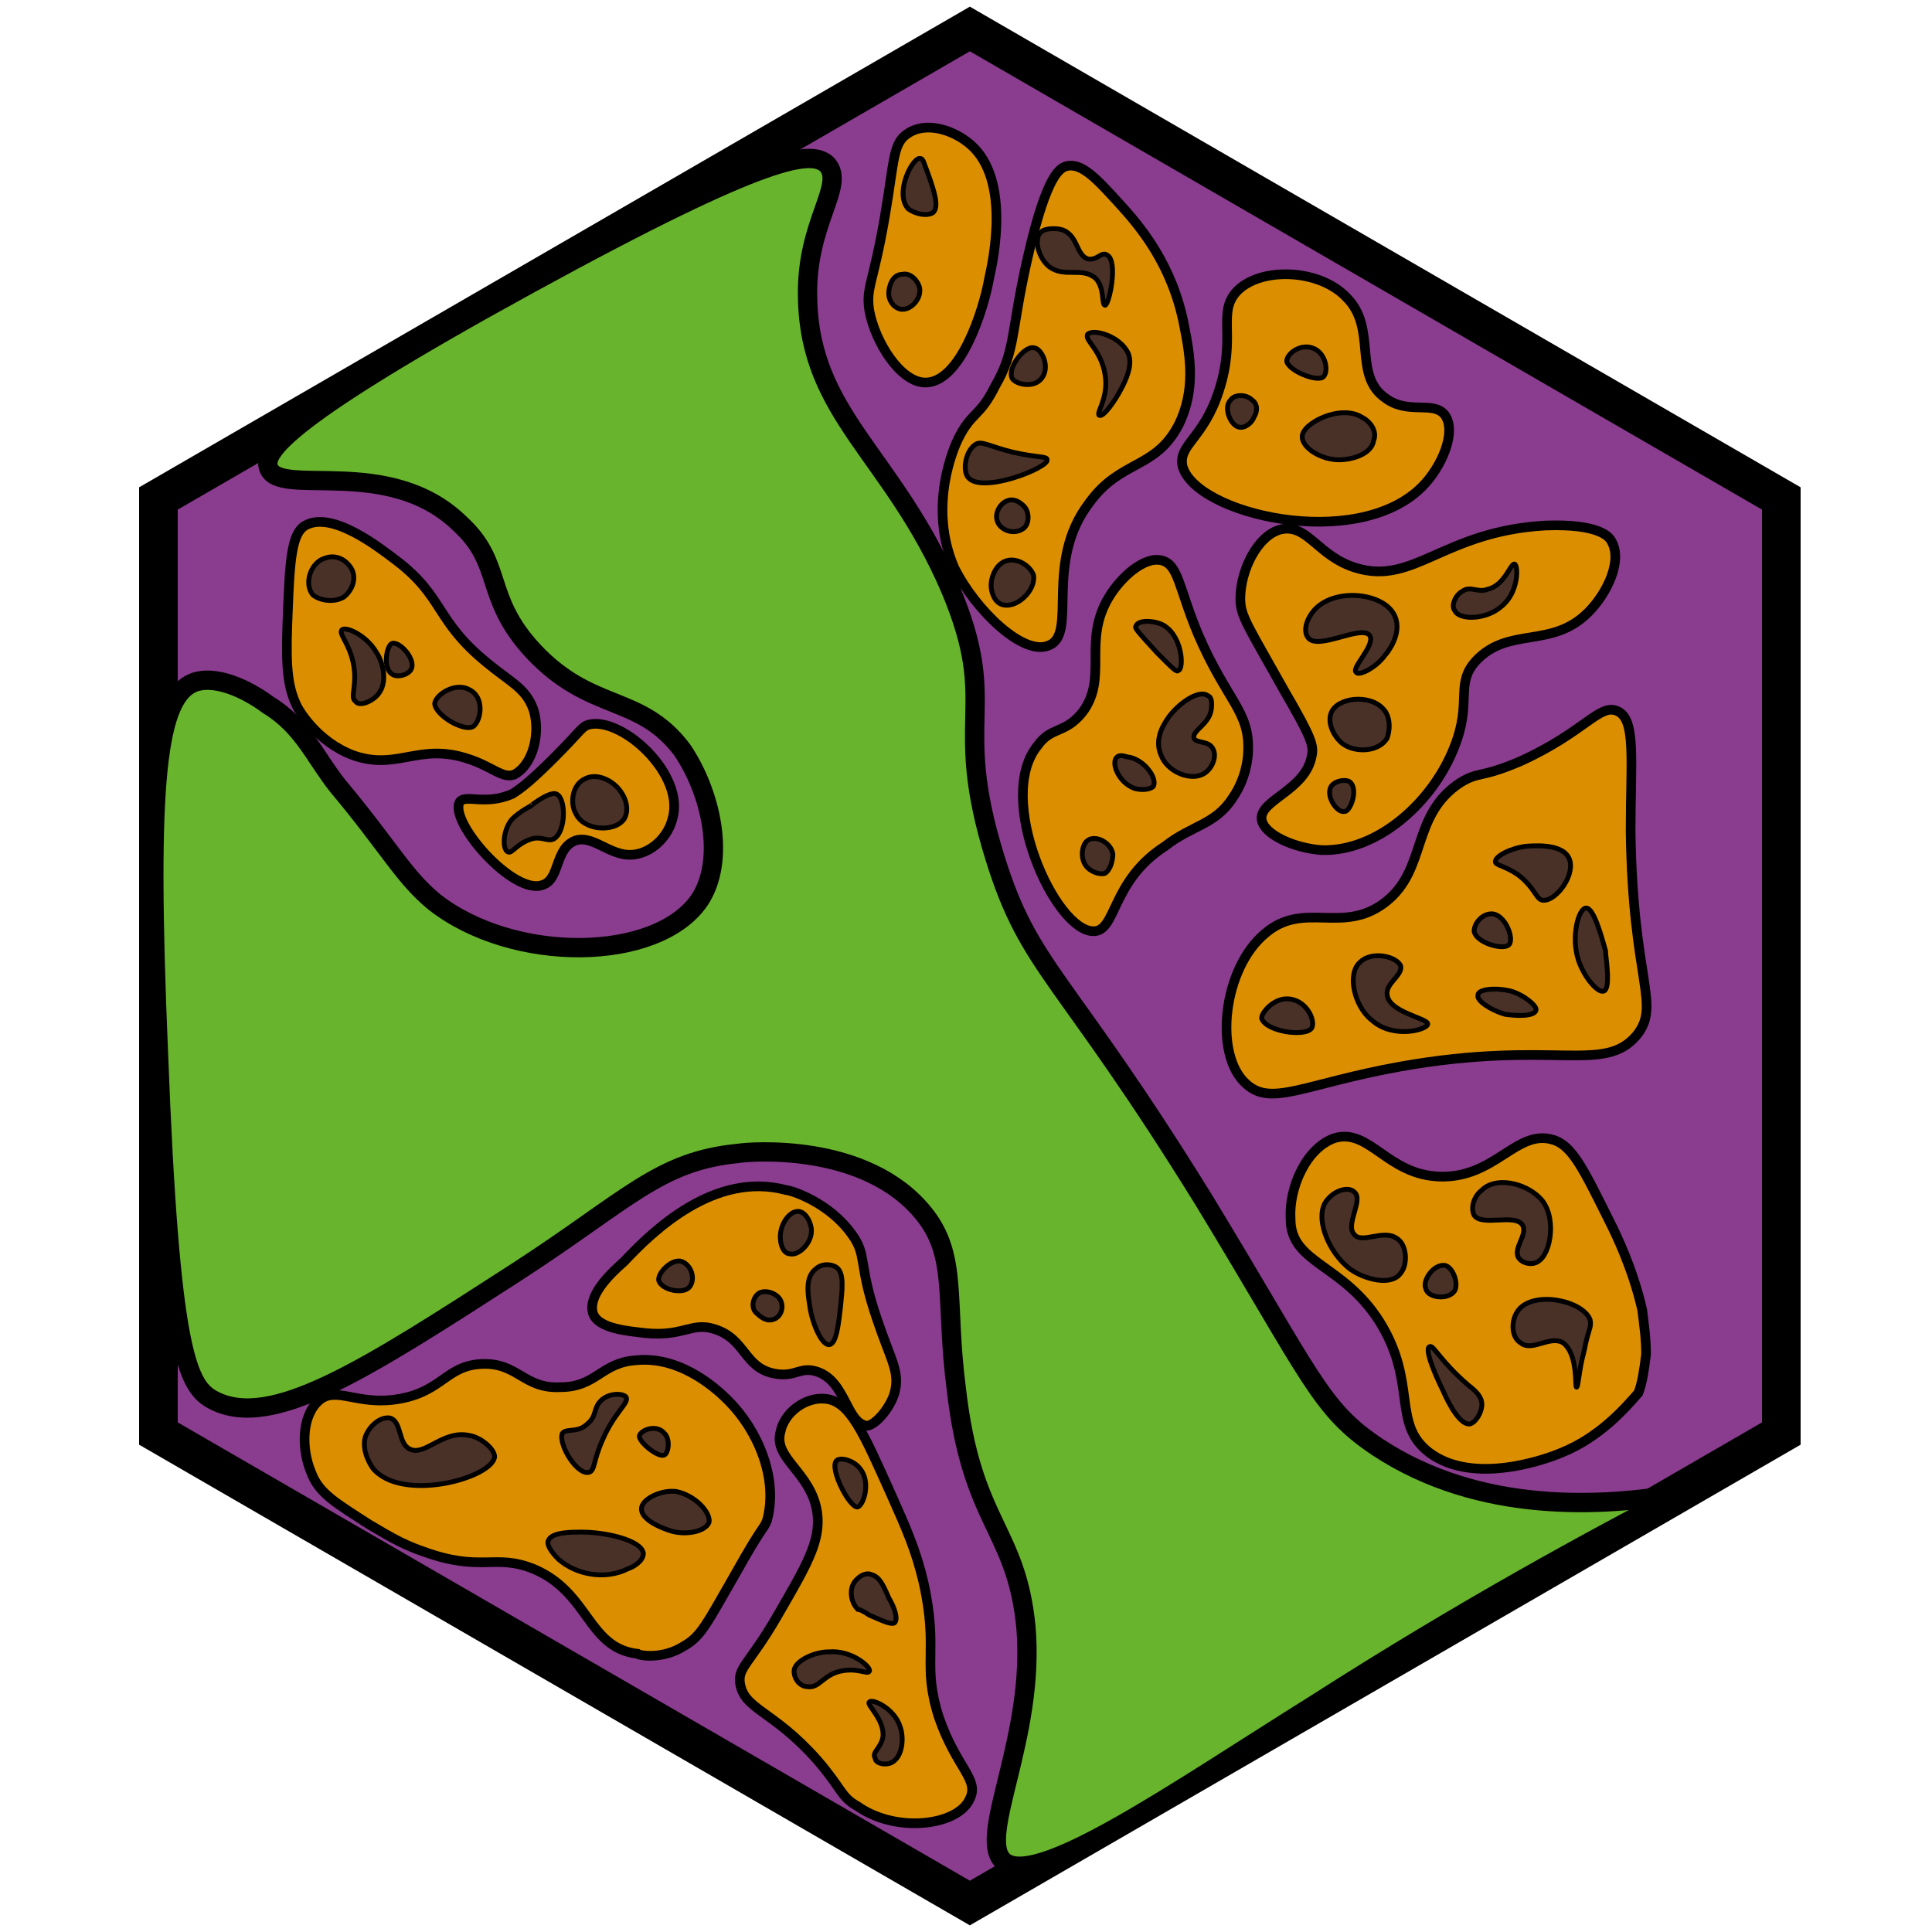 <?xml version="1.0" encoding="utf-8"?><!-- Generator: Adobe Illustrator 26.0.3, SVG Export Plug-In . SVG Version: 6.00 Build 0)  --><svg version="1.1" id="Ebene_2_00000181767789207931491830000011781428836639403449_"	 xmlns="http://www.w3.org/2000/svg" xmlns:xlink="http://www.w3.org/1999/xlink" x="0px" y="0px" viewBox="0 0 100 100"	 style="enable-background:new 0 0 100 100;" xml:space="preserve"><style type="text/css">	.st0{fill:#8A3C8F;stroke:#000000;stroke-width:2;stroke-miterlimit:10;}	.st1{fill:#69B42D;stroke:#000000;stroke-miterlimit:10;}	.st2{fill:#DB8F00;stroke:#000000;stroke-width:0.5;stroke-miterlimit:10;}	.st3{fill:#DB8F00;stroke:#000000;stroke-width:0.5;stroke-miterlimit:10;}	.st4{fill:#493127;stroke:#000000;stroke-width:0.25;stroke-miterlimit:10;}	.st5{fill:#493127;stroke:#000000;stroke-width:0.25;stroke-miterlimit:10;}	.st6{fill:none;stroke:#000000;stroke-width:0.25;stroke-miterlimit:10;}</style><polygon class="st0" points="8.2,74.2 50.2,98.5 92.2,74.2 92.2,25.8 50.2,1.5 8.2,25.8 "/><path class="st1" d="M87,77.3c-4,0.7-10.4,1.1-15.7-2.4c-3-2-3.4-3.6-9-12.8c-7.3-11.8-9-11.9-10.8-17.7c-2.3-7.4,0.3-7.7-2.3-13.9	c-3-7-7.3-9-7.4-15.1c-0.1-3.9,2-5.8,1-6.9C42,7.8,40,7.8,27.4,14.7c-12.6,6.9-13.8,8.7-13.5,9.5c0.5,1.6,6.2-0.7,9.9,2.9	c2.3,2.1,1.2,3.8,3.8,6.6c3,3.2,5.5,2.2,7.7,5.1c1.5,2.2,2.3,5.7,0.9,7.8c-2.2,3.2-9.6,3.3-13.7,0.1c-1.6-1.3-2.4-2.9-5-6	c-1.2-1.5-1.8-3.1-3.6-4.2c-0.8-0.6-2.5-1.6-3.8-1.2c-2,0.7-2.5,5-1.9,19.2c0.6,15.7,1.5,17.3,2.9,18c3,1.5,7.8-1.6,15.7-6.7	c5.7-3.7,7.3-5.7,11.4-6.1c0.6-0.1,6.6-0.6,9.6,3.1c1.8,2.2,1.1,4.5,1.7,9.1c0.8,7,3.1,7.2,3.6,12.3c0.5,5.7-2.5,10.8-1.2,12.1	c1.6,1.6,9-3.6,16.2-8.1C75.9,83.2,82.6,79.6,87,77.3z"/><path class="st2" d="M84.8,72.1c0.2-0.5,0.3-1.2,0.4-2c0-0.8-0.1-1.5-0.2-2.3c-0.5-2.2-1.4-4-1.7-4.6c-1.3-2.6-1.9-3.9-2.9-4.2	c-1.9-0.6-3,2-5.9,1.9c-2.7-0.1-3.6-2.5-5.4-2c-1.5,0.5-2.4,2.6-2.3,4.2c0,2.3,2.7,2.3,4.6,5.3c2,3.2,0.6,5.3,2.6,6.8	c2.3,1.7,6.1,0.3,6.8,0C82.8,74.4,84.1,72.9,84.8,72.1z"/><path class="st2" d="M84.7,53.6C86,52,84.5,50.8,84.4,43c0-3.6,0.3-5.8-0.7-6.2c-0.9-0.4-1.7,1.1-5,2.6c-2.1,0.9-2.1,0.5-3.1,1.1	c-2.6,1.7-1.7,4.5-3.9,6.2c-2.2,1.7-4.2-0.1-6.2,1.6c-2.2,1.8-2.7,6.3-1,7.8c1.3,1.2,3,0,8-0.9C80.4,53.8,83,55.6,84.7,53.6z"/><path class="st3" d="M82.2,31.7c1-1,1.8-2.7,1.2-3.7c-0.1-0.2-0.6-0.9-3.4-0.8c-5.3,0.3-6.8,3.1-9.8,2.2c-2-0.6-2.5-2.3-3.9-2	c-1.2,0.3-2.1,2.1-2.1,3.6c0,0.9,0.4,1.4,2.3,4.8c1.4,2.4,1.5,2.8,1.4,3.3c-0.3,1.8-2.7,2.3-2.6,3.3c0.1,0.8,1.7,1.5,3.1,1.6	c2.9,0.1,5.8-2.5,6.9-5.4c0.9-2.3,0-3.2,1.1-4.4C78.1,32.4,80.3,33.6,82.2,31.7z"/><path class="st3" d="M63.8,41.3c0.7-1,0.8-2.1,0.8-2.4c0.1-2.1-1.1-2.6-2.6-6.1c-1-2.4-1-3.6-1.9-3.8c-0.9-0.2-2.1,0.9-2.7,1.9	c-1.4,2.3,0,4.2-1.4,6c-0.9,1.1-1.6,0.7-2.3,1.7c-2.2,2.7,0.9,9.6,2.9,9.6c1.2,0,0.9-2.6,3.7-4.4C61.7,42.7,62.9,42.7,63.8,41.3z"/><path class="st2" d="M73.6,25.2c1-1,1.8-2.8,1.2-3.7c-0.6-0.8-1.9,0-3.1-0.9c-1.7-1.2-0.4-3.6-2-5.2c-1.4-1.5-4.5-1.6-5.7-0.3	c-1,1.1,0,2.3-0.9,5.1c-0.8,2.5-2.1,2.8-1.9,3.9C61.8,26.6,70.2,28.6,73.6,25.2z"/><path class="st3" d="M54.3,33.4c1.5-0.6-0.3-4.3,2.1-7.4c1.6-2.2,3.4-1.7,4.6-4c0.9-1.8,0.6-3.6,0.3-5.1c-0.6-3.2-2.3-5.2-3.4-6.4	c-1.1-1.2-1.9-2.1-2.7-1.9c-0.3,0.1-1,0.3-2,4.7c-0.9,3.9-0.6,4.8-1.7,6.7c-0.8,1.6-1.2,1.3-1.9,2.7c-0.2,0.4-1.6,3.5-0.2,6.7	C50.5,31.6,53,34,54.3,33.4z"/><path class="st2" d="M47.9,19.8c1.8,0,3-3.7,3.3-5.4c0.2-0.9,1.2-5.4-1.2-7.1c-0.8-0.6-2.1-1-3-0.4c-0.8,0.5-0.7,1.4-1.2,4.3	c-0.6,3.5-1,3.7-0.8,4.9C45.3,17.7,46.6,19.8,47.9,19.8z"/><path class="st2" d="M33,44.2c0.9-0.2,1.6-1,1.8-1.8c0.7-2.3-2.6-5.3-4.3-4.9c-0.4,0.1-0.4,0.3-1.8,1.7c-1.1,1.1-1.7,1.6-2.2,1.9	c-1.4,0.6-2.4,0-2.7,0.4c-0.6,1,2.8,4.9,4.3,4.3c0.9-0.3,0.6-1.9,1.7-2.3C30.8,43.2,31.7,44.5,33,44.2z"/><path class="st3" d="M27.6,36.7c-0.4-1.1-1.2-1.4-2.4-2.4c-2.7-2.2-2.2-3.4-4.7-5.3c-0.8-0.6-3.3-2.6-4.7-1.8	c-0.7,0.4-0.8,1.8-0.9,4.4c-0.1,2.4-0.1,3.7,0.4,4.8c0.1,0.3,1.1,2,3,2.7c2.3,0.8,3.4-0.7,6,0.2c1.2,0.4,1.7,1,2.3,0.8	C27.6,39.6,28,37.9,27.6,36.7z"/><path class="st3" d="M46.3,72.1c0.3-1.1-0.2-1.7-0.9-3.8c-1-2.9-0.5-3.3-1.3-4.4c-1.2-1.7-3.2-2.3-3.4-2.3c-3.7-1-6.9,2.1-8.4,3.7	c-0.8,0.7-1.9,1.8-1.6,2.7c0.3,0.8,1.9,0.9,2.7,1c2,0.2,2.4-0.6,3.6-0.2c1.6,0.5,1.5,2,3.1,2.3c1.1,0.2,1.3-0.4,2.2-0.1	c1.5,0.5,1.5,2.7,2.6,2.8C45.4,73.7,46.1,72.8,46.3,72.1z"/><path class="st2" d="M50.2,93.1c0.5-1-0.7-1.6-1.6-4.2c-0.9-2.8,0-3.4-0.8-7c-0.4-1.7-0.9-2.8-1.7-4.6c-1.4-3.1-2.1-4.8-3.4-4.9	c-1-0.1-2.1,0.7-2.3,1.7c-0.4,1.4,1.6,2.1,1.9,4.2c0.2,1.5-0.6,2.8-2.1,5.4c-1.4,2.4-2,2.6-1.9,3.4c0.2,1.4,1.7,1.4,4,4	c1.3,1.5,1.2,1.9,2.1,2.4C46.4,94.9,49.6,94.5,50.2,93.1z"/><path class="st3" d="M35.4,85.2c0.9-0.5,1.2-1.2,2.7-3.8c1.4-2.5,1.4-2.2,1.6-2.7c0.6-2.2-0.5-4.7-2-6.2c-0.4-0.4-2.3-2.3-4.7-2.1	c-1.9,0.1-2.1,1.4-4,1.4c-1.9,0.1-2.2-1.3-4.1-1.2c-1.8,0.1-2,1.4-4.2,1.8c-2.2,0.4-3.3-0.7-4.2,0.1c-0.9,0.8-0.9,2.5-0.4,3.7	c0.4,1.1,1.3,1.6,3,2.7c0.7,0.4,1.6,1,2.8,1.4c3,1.1,3.7,0.1,5.7,0.9c2.9,1.2,2.8,4.1,5.4,4.4C33.1,85.7,34.3,85.9,35.4,85.2z"/><path class="st4" d="M81.6,71.8c0.1,0,0.1-0.8,0.4-1.9c0.2-1.1,0.4-1.2,0.3-1.6c-0.4-1-2.9-1.5-3.7-0.5c-0.4,0.5-0.4,1.4,0.1,1.7	c0.6,0.5,1.5-0.4,2.2,0C81.7,70.1,81.5,71.8,81.6,71.8z"/><path class="st4" d="M76.1,73.7c0.3-0.1,0.6-0.6,0.6-1c0-0.4-0.3-0.7-0.7-1c-1.5-1.3-1.8-2.1-2-2c-0.3,0.1,0.3,1.5,0.7,2.3	C75,72.7,75.6,73.8,76.1,73.7z"/><path class="st4" d="M79.6,65.3c-0.3,0.2-0.8,0.1-1-0.2c-0.3-0.5,0.5-1.2,0.2-1.7c-0.4-0.6-2.1,0.1-2.5-0.5c-0.2-0.4,0-1,0.4-1.3	c0.7-0.7,2.2-0.4,3,0.4C80.6,62.9,80.3,64.9,79.6,65.3z"/><path class="st4" d="M75.3,66.8c0.2-0.4-0.1-1.2-0.5-1.3c-0.6-0.1-1.2,0.8-1,1.2C73.9,67.2,75,67.3,75.3,66.8z"/><path class="st4" d="M72.5,65.9c0.4-0.5,0.3-1.5-0.2-1.8c-0.7-0.5-1.8,0.3-2.2-0.2c-0.5-0.5,0.5-1.8,0-2.2c-0.3-0.3-1-0.1-1.4,0.4	c-0.7,0.8,0,2.7,1.2,3.6C70.6,66.2,72,66.6,72.5,65.9z"/><path class="st4" d="M83,51.3c-0.3,0.1-1-0.7-1.3-1.6c-0.4-1.2,0-2.7,0.4-2.7c0.4,0,0.8,1.5,1,2.2C83.1,49.5,83.4,51.2,83,51.3z"/><path class="st4" d="M78.1,48.9c-0.3,0.3-1.7-0.1-1.8-0.7c0-0.4,0.4-0.9,0.9-0.9C77.9,47.3,78.4,48.6,78.1,48.9z"/><path class="st4" d="M79.9,46.6c-0.4,0-0.4-0.6-1.3-1.3c-0.7-0.5-1.2-0.5-1.2-0.7c0-0.3,0.8-0.7,1.6-0.8c0.2,0,1.8-0.2,2.2,0.6	C81.6,45.2,80.6,46.6,79.9,46.6z"/><path class="st4" d="M78.2,51.3c0.7,0.2,1.4,0.8,1.3,1c-0.1,0.3-0.9,0.3-1.6,0.2c-0.7-0.2-1.5-0.7-1.4-1	C76.5,51.2,77.4,51.1,78.2,51.3z"/><path class="st4" d="M73.9,53c0-0.3-2-0.6-2.1-1.5c-0.1-0.6,0.8-1,0.7-1.5c-0.2-0.5-1.5-0.8-2.1-0.2c-0.7,0.6-0.3,2.3,0.6,3	C72.1,53.8,73.9,53.3,73.9,53z"/><path class="st4" d="M67.9,53.2c0.2-0.4-0.3-1.5-1.3-1.5c-0.7,0-1.3,0.7-1.3,1C65.5,53.4,67.6,53.7,67.9,53.2z"/><path class="st5" d="M75.7,30.6c-0.4,0.2-0.6,0.8-0.4,1c0.2,0.5,1.6,0.5,2.4-0.2c0.9-0.7,0.9-2.1,0.7-2.2c-0.2-0.1-0.5,1.1-1.4,1.3	C76.5,30.7,76.1,30.3,75.7,30.6z"/><path class="st5" d="M71.7,33.9c0.1-0.1,0.9-1.1,0.5-2c-0.5-1.2-3-1.5-4.1-0.4c-0.4,0.4-0.7,1.1-0.4,1.5c0.5,0.7,2.8-0.7,3.2-0.1	c0.3,0.5-1,1.7-0.7,1.9C70.3,35,71.2,34.6,71.7,33.9z"/><path class="st5" d="M71.6,36.7c-0.7-0.8-2.4-0.6-2.7,0.2c-0.2,0.5,0.1,1.2,0.6,1.6c0.7,0.5,1.9,0.4,2.3-0.3	C72,37.6,71.9,37,71.6,36.7z"/><path class="st5" d="M69.9,40.5c-0.2-0.2-0.8-0.1-1,0.2c-0.3,0.5,0.3,1.4,0.7,1.3C69.9,42,70.3,40.9,69.9,40.5z"/><path class="st4" d="M70.5,21.6c-1.1-0.7-3.1,0.3-3.1,1c0,0.6,1,1.2,1.9,1.2c0.7,0,1.7-0.3,1.8-1C71.3,22.3,70.9,21.8,70.5,21.6z"/><path class="st4" d="M64.8,20.7c-0.3-0.3-0.9-0.3-1.1,0c-0.4,0.4,0,1.3,0.4,1.4c0.3,0.1,0.7-0.2,0.8-0.5	C65.1,21.3,65.1,20.9,64.8,20.7z"/><path class="st4" d="M68.5,19.5c0.3-0.3,0.1-1.3-0.6-1.5c-0.6-0.2-1.3,0.3-1.3,0.7C66.7,19.2,68.2,19.8,68.5,19.5z"/><path class="st5" d="M61.8,38.2c-0.1-0.4,0.8-0.7,0.9-1.5c0-0.1,0.1-0.6-0.2-0.7c-0.4-0.3-1.4,0.3-2,1.1c-0.2,0.3-0.8,1.1-0.4,2	c0.3,0.8,1.4,1.3,2.1,1c0.5-0.2,0.8-0.9,0.6-1.3C62.6,38.3,61.9,38.5,61.8,38.2z"/><path class="st5" d="M58.7,40.8c-0.8-0.3-1.2-1.3-0.9-1.6c0.2-0.2,0.5,0,0.7,0c0.8,0.2,1.4,1.1,1.2,1.5C59.5,40.9,59,40.9,58.7,40.8	z"/><path class="st5" d="M57.6,44.2c-0.1-0.6-0.9-1-1.3-0.7c-0.3,0.2-0.4,0.9-0.1,1.3c0.2,0.3,0.7,0.5,1,0.4	C57.5,45,57.6,44.5,57.6,44.2z"/><path class="st5" d="M61,34.7c0.3-0.1,0.2-1.9-0.9-2.4c-0.5-0.2-1.2-0.2-1.3,0.1c-0.1,0.1,0.1,0.3,1.1,1.4	C60.8,34.7,60.9,34.8,61,34.7z"/><path class="st5" d="M58.1,20c0.3-0.6,0.5-1.2,0.3-1.7c-0.4-0.9-1.8-1.3-2.1-1c-0.2,0.3,0.7,0.8,0.9,2.1c0.2,1.2-0.5,2-0.3,2.1	C57.1,21.6,57.7,20.8,58.1,20z"/><path class="st6" d="M54.7,23.3"/><path class="st5" d="M54.2,23.8c0-0.2-0.5-0.1-1.8-0.4c-1.2-0.3-1.6-0.6-1.9-0.4c-0.5,0.3-0.7,1.3-0.4,1.7	C50.8,25.6,54.3,24.2,54.2,23.8z"/><path class="st5" d="M53,26.2c-0.2-0.2-0.5-0.4-0.8-0.3c-0.4,0.1-0.7,0.6-0.6,1c0.1,0.5,0.8,0.8,1.3,0.5	C53.3,27.2,53.3,26.5,53,26.2z"/><path class="st5" d="M52.2,29c-0.6,0.1-0.9,0.8-0.9,1.3c0,0.4,0.2,0.9,0.6,1c0.7,0.2,1.7-0.7,1.6-1.5C53.4,29.4,52.8,28.9,52.2,29z"	/><path class="st5" d="M53.9,19.6c0.5-0.6,0-1.6-0.4-1.6c-0.5-0.1-1.4,1.1-1.1,1.6C52.6,19.9,53.5,20.1,53.9,19.6z"/><path class="st5" d="M57.2,15.8c-0.2,0,0-0.9-0.5-1.4c-0.7-0.6-1.6,0-2.4-0.6c-0.6-0.5-0.8-1.5-0.4-1.8c0.2-0.2,0.8-0.2,1.1-0.1	c0.8,0.3,0.7,1.3,1.3,1.5c0.5,0.1,0.7-0.4,1-0.2C57.9,13.5,57.4,15.8,57.2,15.8z"/><path class="st4" d="M46.6,16c0.5,0.1,1.1-0.5,1-1.1c-0.1-0.4-0.5-0.8-0.9-0.7c-0.5,0-0.7,0.6-0.7,1C46,15.5,46.2,15.9,46.6,16z"/><path class="st4" d="M48.3,11c0.3-0.3,0.1-1-0.3-2.1c-0.2-0.5-0.2-0.7-0.4-0.7c-0.4,0-1.3,1.8-0.6,2.6C47.4,11.1,48,11.2,48.3,11z"	/><path class="st4" d="M32.3,42.4c0.3-0.5,0.1-1.2-0.4-1.7c-0.3-0.3-1-0.7-1.6-0.4c-0.7,0.3-0.8,1.3-0.5,1.8	C30.2,43,31.8,43.1,32.3,42.4z"/><path class="st4" d="M28.7,43.4c0.6-0.4,0.6-2.1,0.1-2.3c-0.4-0.2-1.7,0.9-1.3,0.6l0,0c0,0-0.6,0.3-1,0.7c-0.5,0.6-0.5,1.6-0.2,1.7	c0.2,0.1,0.5-0.5,1.3-0.7C28.1,43.3,28.4,43.6,28.7,43.4z"/><path class="st5" d="M24.5,37.6c0.4-0.3,0.6-1.5-0.2-1.9c-0.7-0.4-1.7,0.2-1.8,0.7C22.5,37,24,37.9,24.5,37.6z"/><path class="st5" d="M20.3,34.9c0.3,0.2,0.9,0,1-0.3c0.2-0.5-0.6-1.4-1-1.3C20,33.4,19.8,34.6,20.3,34.9z"/><path class="st5" d="M19.6,35.9c0.6-0.8,0-2-0.1-2.1c-0.5-0.9-1.6-1.4-1.8-1.2c-0.2,0.2,0.4,0.7,0.6,1.8c0.2,1.1-0.2,1.7,0.1,1.9	C18.6,36.6,19.3,36.3,19.6,35.9z"/><path class="st5" d="M17.8,30.9c0.5-0.4,0.7-1.1,0.3-1.6c-0.3-0.4-0.8-0.6-1.3-0.4c-0.7,0.2-1.1,1.3-0.6,1.9	C16.6,31.1,17.3,31.2,17.8,30.9z"/><path class="st4" d="M46.2,91.2c0.5-0.3,0.6-1.2,0.4-1.8c-0.3-1-1.5-1.5-1.6-1.3c-0.2,0.1,0.8,0.9,0.7,1.8c-0.1,0.6-0.6,0.8-0.4,1.1	C45.3,91.3,45.9,91.4,46.2,91.2z"/><path class="st4" d="M45,86.5c0.1-0.2-0.9-1.1-2.1-1c-0.8,0-1.8,0.5-1.8,1c0,0.4,0.3,0.8,0.7,0.8c0.6,0.1,0.8-0.6,1.7-0.8	C44.4,86.3,44.9,86.7,45,86.5z"/><path class="st4" d="M45,83.6c0.7,0.3,1.1,0.5,1.3,0.4c0.2-0.2,0-0.8-0.3-1.3c-0.3-0.7-0.5-1.1-0.9-1.2c-0.2-0.1-0.5,0-0.7,0.2	c-0.5,0.4-0.4,1.2,0,1.6C44.5,83.3,44.7,83.4,45,83.6z"/><path class="st4" d="M44.4,78c0.3-0.1,0.7-1.3,0.1-2c-0.3-0.4-1-0.6-1.2-0.4C42.9,76,44,78.1,44.4,78z"/><path class="st5" d="M36.7,78.8c-0.2,0.5-1.3,0.7-2.1,0.4c-0.6-0.2-1.4-0.6-1.4-1.1c0-0.5,1-1,1.8-0.9C36,77.4,36.8,78.3,36.7,78.8z	"/><path class="st5" d="M33.3,80.4c0,0.4-0.5,0.7-0.8,0.8c-1.2,0.6-2.7,0.3-3.6-0.5c-0.1-0.1-0.7-0.7-0.5-1c0.2-0.4,1.2-0.4,1.7-0.4	C31.3,79.3,33.2,79.7,33.3,80.4z"/><path class="st5" d="M30.5,76.2c0.3-0.1,0.2-0.6,0.7-1.7c0.6-1.4,1.4-1.9,1.2-2.2c-0.2-0.2-0.9-0.2-1.3,0.2s-0.2,0.8-0.7,1.2	c-0.5,0.5-1.1,0.2-1.3,0.5C28.9,74.8,29.9,76.4,30.5,76.2z"/><path class="st5" d="M34.4,75.3c0.2-0.1,0.3-0.8,0-1.1c-0.4-0.5-1.2-0.2-1.3,0.1C33,74.6,34.1,75.5,34.4,75.3z"/><path class="st5" d="M25.6,75.4c0-0.4-0.7-1-1.3-1.1C22.9,74,22,75.4,21.2,75c-0.6-0.3-0.4-1.4-1-1.6c-0.5-0.1-1.1,0.4-1.3,1	c-0.2,0.8,0.4,1.6,0.4,1.6C20.8,77.8,25.5,76.5,25.6,75.4z"/><path class="st5" d="M42.9,69.6c0.4,0,0.5-1.1,0.6-1.9c0.1-1,0.2-1.8-0.2-2.1c-0.3-0.2-0.8-0.2-1.1,0.1c-0.5,0.4-0.4,1.2-0.3,1.8	C42,68.4,42.5,69.6,42.9,69.6z"/><path class="st5" d="M39.2,67c0.3-0.3,1-0.1,1.2,0.3c0.2,0.4,0,0.9-0.4,1c-0.3,0.1-0.6-0.1-0.8-0.3C38.9,67.8,38.9,67.3,39.2,67z"/><path class="st5" d="M35.7,66.6c0.3-0.4,0.1-1.1-0.4-1.3c-0.5-0.2-1.3,0.6-1.2,1C34.3,66.8,35.4,67,35.7,66.6z"/><path class="st5" d="M40.4,64.2c-0.1-0.7,0.4-1.5,0.9-1.5c0.4,0,0.7,0.6,0.7,1c0,0.7-0.7,1.3-1.1,1.2C40.5,64.9,40.4,64.3,40.4,64.2	z"/></svg>